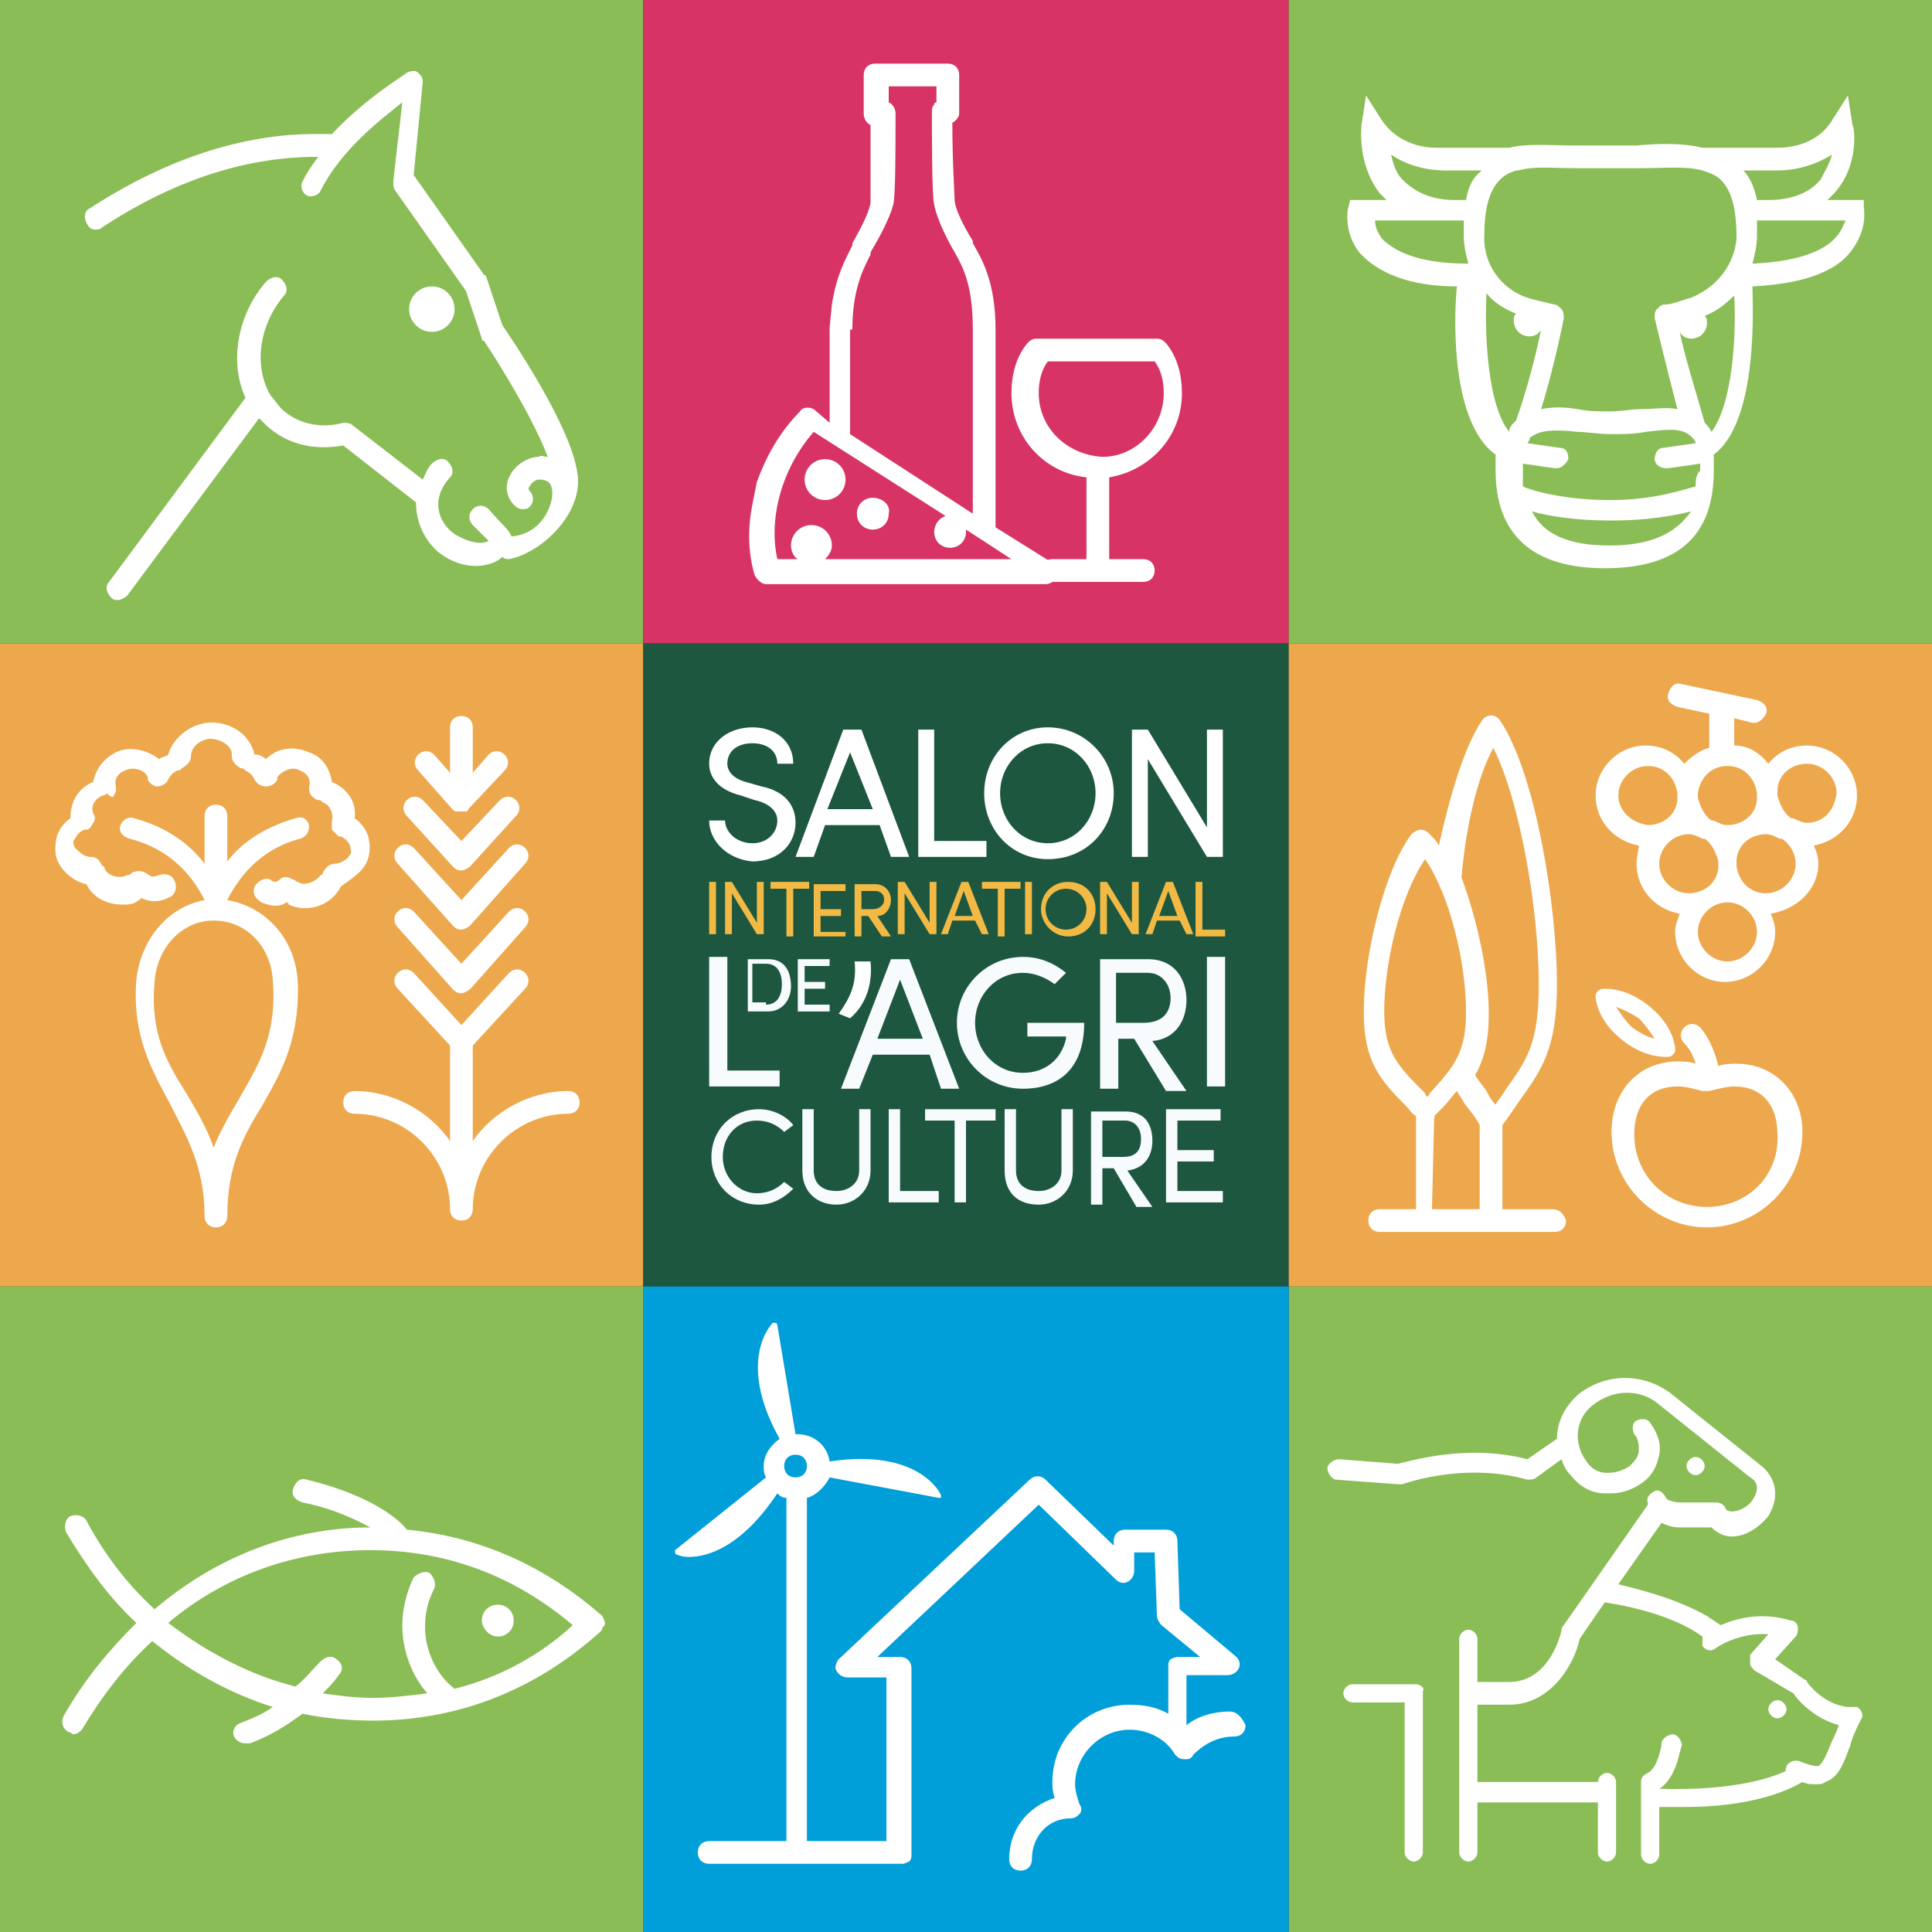 <svg xmlns="http://www.w3.org/2000/svg" width="85" height="85" viewBox="0 0 85 85">
  <rect x="0" y="0" width="85" height="85" fill="#333333" stroke="none"/>
  <g fill="none">
    <rect width="28.3" height="28.4" x="56.7" y="56.6" fill="#8ABD56"/>
    <rect width="28.3" height="28.3" y="28.3" fill="#EDA84D"/>
    <rect width="28.4" height="28.3" x="28.3" y="28.3" fill="#1E5740"/>
    <rect width="28.3" height="28.3" x="56.7" y="28.3" fill="#EDA84D"/>
    <rect width="28.3" height="28.3" fill="#8ABD56"/>
    <rect width="28.4" height="28.3" x="28.3" fill="#D73465"/>
    <rect width="28.3" height="28.3" x="56.7" fill="#8ABD56"/>
    <rect width="28.4" height="28.4" x="28.3" y="56.6" fill="#009FD9"/>
    <path fill="#FFF" d="M35.5 64.5C35.5 64.8 35.3 65 35 65 34.7 65 34.5 64.8 34.5 64.5 34.5 64.2 34.7 64 35 64 35.3 64 35.5 64.2 35.5 64.5M54.1 75.3C53.4 75.3 52.7 75.5 52.2 75.9L52.2 73.7 54 73.7C54.2 73.7 54.4 73.6 54.5 73.4 54.6 73.2 54.5 73 54.4 72.9L51.9 70.8 51.8 67.8C51.8 67.5 51.6 67.3 51.3 67.3L49.5 67.3C49.2 67.3 49 67.5 49 67.8L49 68 46 65.1C45.8 64.9 45.5 64.9 45.3 65.1L36.9 73C36.8 73.1 36.7 73.4 36.8 73.5 36.9 73.7 37.1 73.8 37.3 73.8L39 73.8 39 81 35.5 81 35.5 65.9C35.9 65.8 36.3 65.4 36.5 65L41.3 65.9C41.3 65.9 41.4 65.9 41.4 65.9 41.4 65.9 41.4 65.8 41.4 65.8 41.4 65.7 40.4 63.7 36.5 64.3 36.4 63.6 35.8 63.1 35.1 63.1 35.1 63.1 35.1 63.1 35 63.1L34.2 58.3C34.2 58.3 34.2 58.2 34.1 58.2 34.1 58.2 34 58.2 34 58.2 33.9 58.3 32.4 59.9 34.3 63.3 33.9 63.6 33.6 64 33.6 64.5 33.6 64.7 33.6 64.8 33.7 65L29.7 68.2C29.7 68.2 29.7 68.3 29.7 68.3 29.7 68.3 29.7 68.4 29.8 68.4 29.8 68.4 30 68.5 30.3 68.5 31.1 68.5 32.6 68.1 34.2 65.7 34.3 65.8 34.4 65.9 34.6 65.9L34.6 81 31.2 81C30.9 81 30.7 81.2 30.7 81.5 30.7 81.8 30.9 82 31.2 82L39.7 82C39.8 82 40 81.9 40 81.9 40.1 81.8 40.1 81.7 40.1 81.6L40.1 73.4C40.1 73.1 39.9 72.9 39.6 72.9L38.6 72.9 45.7 66.2 49.1 69.5C49.2 69.6 49.4 69.7 49.6 69.6 49.8 69.5 49.9 69.3 49.9 69.1L49.9 68.3 50.8 68.3 50.9 71.1C50.9 71.2 51 71.4 51.1 71.5L52.8 72.9 51.8 72.9C51.7 72.9 51.5 73 51.5 73 51.4 73.1 51.4 73.2 51.4 73.3L51.4 75.4C50.9 75.1 50.3 75 49.7 75 47.8 75 46.3 76.5 46.3 78.4 46.3 78.6 46.3 78.8 46.4 79.1 45.2 79.5 44.4 80.5 44.4 81.8 44.4 82.1 44.6 82.3 44.9 82.3 45.2 82.3 45.4 82.1 45.4 81.8 45.4 80.8 46.1 80 47.1 80 47.3 80 47.4 79.9 47.5 79.8 47.6 79.7 47.6 79.5 47.5 79.4 47.4 79.1 47.3 78.8 47.3 78.5 47.3 77.2 48.4 76.1 49.7 76.1 50.5 76.1 51.3 76.5 51.7 77.2 51.8 77.3 51.9 77.4 52.1 77.4 52.3 77.4 52.4 77.4 52.5 77.2 53 76.7 53.6 76.4 54.3 76.4 54.6 76.4 54.8 76.2 54.8 75.9 54.6 75.5 54.4 75.3 54.1 75.3M80.8 10.4C80.4 10.9 79.4 11.5 77.1 11.6 77.2 11.2 77.3 10.8 77.3 10.4 77.3 10.1 77.3 9.9 77.3 9.7L77.4 9.7C77.5 9.7 77.6 9.7 77.7 9.7L81.2 9.7C81.1 9.9 81 10.2 80.8 10.4zM78.2 7.5C78.4 7.5 79.5 7.5 80.6 6.8 80.5 7.2 80.3 7.5 80.1 7.9 79.6 8.5 78.8 8.8 77.8 8.8L77.3 8.8C77.2 8.3 77 7.8 76.7 7.5L78.2 7.5zM74.4 13.1C74 13.2 73.6 13.4 73.2 13.4 73.1 13.4 73 13.5 72.9 13.6 72.8 13.7 72.8 13.8 72.8 14 72.8 14 73.3 16.1 73.8 18 73.3 17.9 72.8 18 72.2 18 71.8 18 71.3 18.1 70.8 18.1 70.3 18.1 69.9 18.1 69.4 18 68.8 17.9 68.3 17.9 67.8 18 68.4 16.1 68.8 14 68.8 14 68.8 13.9 68.8 13.7 68.7 13.6 68.6 13.5 68.5 13.4 68.4 13.4 68 13.3 67.5 13.2 67.2 13.1 66 12.7 65.3 11.6 65.3 10.5 65.3 9.2 65.5 8.4 66 7.9 66.2 7.7 66.4 7.6 66.7 7.5L66.8 7.5C67.5 7.3 68.3 7.4 69.4 7.4 69.8 7.4 70.3 7.4 70.8 7.4 71.3 7.4 71.8 7.4 72.2 7.4 73.2 7.4 74.2 7.3 74.9 7.5 75.2 7.6 75.5 7.7 75.7 7.9 76.2 8.4 76.4 9.2 76.4 10.5 76.3 11.6 75.6 12.6 74.4 13.1zM75.3 19C75.2 18.8 75.1 18.7 75 18.6 74.6 17.2 74.1 15.6 73.9 14.6 74 14.8 74.2 14.9 74.4 14.9 74.8 14.9 75.1 14.6 75.1 14.2 75.1 14.1 75.1 14 75 13.9 75.5 13.7 75.9 13.4 76.3 13 76.4 14.9 76.2 17.8 75.3 19zM74.6 21.4C74.2 21.5 72.8 22 70.9 22L70.8 22C68.9 22 67.4 21.6 67 21.4 67 21.2 67 20.9 67 20.7 67 20.6 67 20.5 67 20.4L68.4 20.6C68.4 20.6 68.4 20.6 68.5 20.6 68.7 20.6 68.9 20.4 69 20.2 69 19.9 68.9 19.7 68.6 19.7L67.2 19.5C67.3 19.4 67.3 19.2 67.4 19.2 67.8 18.9 68.5 18.9 69.4 19 69.8 19 70.3 19.1 70.9 19.1 71.4 19.1 71.9 19.1 72.4 19 73.3 18.9 74 18.8 74.4 19.2 74.5 19.3 74.6 19.4 74.6 19.5L73.2 19.7C72.9 19.7 72.8 20 72.8 20.2 72.8 20.4 73 20.6 73.3 20.6 73.3 20.6 73.3 20.6 73.4 20.6L74.8 20.4C74.8 20.5 74.8 20.6 74.8 20.7 74.6 20.9 74.6 21.2 74.6 21.4zM70.8 24C69 24 67.9 23.5 67.4 22.5 68.1 22.7 69.3 22.9 70.8 22.9L70.9 22.9 71 22.9C72.4 22.9 73.6 22.7 74.4 22.5 73.7 23.5 72.6 24 70.8 24zM66.4 19C65.5 17.9 65.3 15 65.4 12.9 65.7 13.3 66.2 13.6 66.7 13.8 66.6 13.9 66.6 14 66.6 14.1 66.6 14.5 66.9 14.8 67.3 14.8 67.5 14.8 67.7 14.7 67.8 14.5 67.6 15.5 67.2 17.1 66.7 18.5 66.5 18.7 66.4 18.8 66.4 19zM64.5 8.8L64 8.8C62.9 8.8 62.2 8.4 61.7 7.9 61.4 7.6 61.3 7.2 61.2 6.8 62.2 7.5 63.4 7.5 63.6 7.5L65.2 7.5C64.8 7.8 64.6 8.2 64.5 8.8zM60.8 10.5C60.6 10.2 60.5 10 60.5 9.7L64 9.7C64.1 9.7 64.2 9.7 64.3 9.7L64.4 9.7C64.4 9.9 64.4 10.2 64.4 10.4 64.4 10.8 64.5 11.2 64.6 11.6 62.3 11.6 61.3 11 60.8 10.5zM82 9.1L82 8.8 80.4 8.8C80.5 8.7 80.6 8.6 80.7 8.5 81.8 7.3 81.6 5.6 81.5 5.5L81.3 4.2 80.6 5.3C79.8 6.6 78.2 6.5 78.1 6.5L74.9 6.5C74.1 6.3 73.1 6.3 72 6.4 71.6 6.4 71.1 6.4 70.6 6.4 70.1 6.4 69.7 6.4 69.2 6.4 68.2 6.4 67.2 6.3 66.4 6.5L63.3 6.5C63.2 6.5 61.7 6.6 60.8 5.3L60.1 4.2 59.9 5.5C59.9 5.6 59.7 7.2 60.7 8.5 60.8 8.6 60.9 8.7 61 8.8L59.4 8.8 59.3 9.2C59.3 9.2 59.1 10.2 59.8 11.1 60.6 12 62 12.6 64.1 12.6 64 13.4 63.7 18.5 65.8 20 65.8 20.2 65.8 20.4 65.8 20.7 65.8 23.5 67.4 25 70.6 25 73.8 25 75.4 23.6 75.4 20.7 75.4 20.4 75.4 20.2 75.4 20 77.4 18.5 77.1 13.3 77.1 12.6 79.2 12.5 80.7 12 81.4 11.1 82.2 10.1 82 9.2 82 9.1z"/>
    <g fill="#FFF" transform="translate(58 60)">
      <path d="M20.6 15.2C20.6 15 20.4 14.8 20.2 14.8 20 14.8 19.8 15 19.8 15.2 19.8 15.4 20 15.6 20.2 15.6 20.4 15.6 20.6 15.4 20.6 15.2M17 4.5C17 4.3 16.8 4.1 16.6 4.1 16.4 4.1 16.2 4.3 16.2 4.5 16.2 4.7 16.4 4.9 16.6 4.9 16.8 4.9 17 4.7 17 4.5M4.3 14.1L1.5 14.1C1.3 14.1 1.1 14.3 1.1 14.5 1.1 14.7 1.3 14.9 1.5 14.9L3.8 14.9 3.8 21.5C3.8 21.7 4 21.9 4.2 21.9 4.4 21.9 4.6 21.7 4.6 21.5L4.6 14.4C4.7 14.3 4.5 14.1 4.3 14.1"/>
      <path d="M23.7,15.1 C23.6,15.1 23.5,15.1 23.4,15.1 C23.4,15.1 23.4,15.1 23.3,15.1 C22.2,15 21.5,14 21.5,14 C21.5,13.9 21.4,13.9 21.4,13.9 L20.1,13 L21,12 C21.1,11.9 21.1,11.7 21.1,11.6 C21.1,11.5 21,11.3 20.8,11.3 C19.5,10.9 18.4,11.2 17.7,11.5 L17.1,11.1 C15.7,10.3 14,9.9 13.2,9.7 L15.1,7 C15.5,7.2 15.8,7.2 15.9,7.2 L17.3,7.2 C17.5,7.4 17.8,7.6 18.2,7.6 C18.2,7.6 18.2,7.6 18.2,7.6 C18.8,7.6 19.4,7.2 19.8,6.7 C20.4,5.7 20,4.9 19.5,4.5 L15.5,1.3 C15.5,1.3 15.5,1.3 15.5,1.3 C14.3,0.4 12.7,0.4 11.5,1.3 C10.9,1.8 10.5,2.5 10.5,3.3 L9.2,4.2 C6.5,3.5 4,4.3 3.5,4.4 L0.9,4.2 C0.7,4.2 0.4,4.4 0.4,4.6 C0.4,4.8 0.6,5.1 0.8,5.1 L3.5,5.3 C3.5,5.3 3.5,5.3 3.5,5.3 C3.6,5.3 3.6,5.3 3.7,5.3 C3.7,5.3 6.4,4.3 9.2,5.1 C9.3,5.1 9.5,5.1 9.6,5 L10.7,4.2 C10.8,4.5 10.9,4.7 11.1,4.9 C11.5,5.4 12,5.7 12.6,5.7 C12.7,5.7 12.8,5.7 12.9,5.7 C13.4,5.7 13.9,5.5 14.3,5.2 C14.7,4.9 14.9,4.5 15,4 C15.1,3.5 14.9,3 14.6,2.6 C14.5,2.4 14.2,2.4 14,2.5 C13.8,2.6 13.8,2.9 13.9,3.1 C14.1,3.3 14.1,3.6 14.1,3.8 C14.1,4.1 13.9,4.3 13.7,4.5 C13.4,4.7 13.1,4.8 12.7,4.8 C12.3,4.8 12,4.6 11.8,4.3 C11.2,3.5 11.3,2.4 12.1,1.8 C13,1.1 14.2,1.1 15,1.8 C15,1.8 15,1.8 15,1.8 L19,5 C19,5 19,5 19,5 C19.2,5.1 19.5,5.4 19.1,6 C18.9,6.3 18.5,6.5 18.2,6.5 C18,6.5 17.9,6.4 17.9,6.3 C17.8,6.2 17.7,6.1 17.5,6.1 L15.9,6.1 C15.7,6.1 15.3,6 15.3,5.9 C15.2,5.7 15,5.5 14.8,5.6 C14.6,5.7 14.4,5.9 14.5,6.1 C14.5,6.1 14.5,6.2 14.5,6.2 L10.8,11.5 C10.8,11.5 10.7,11.6 10.7,11.7 C10.7,11.8 10.2,14 8.4,14 L7,14 L7,12.1 C7,11.9 6.8,11.7 6.6,11.7 C6.4,11.7 6.2,11.9 6.2,12.1 L6.2,21.5 C6.2,21.7 6.4,21.9 6.6,21.9 C6.8,21.9 7,21.7 7,21.5 L7,19.3 C7.8,19.3 8.7,19.3 9.5,19.3 C10.7,19.3 11.8,19.3 12.3,19.3 L12.3,21.5 C12.3,21.7 12.5,21.9 12.7,21.9 C12.9,21.9 13.1,21.7 13.1,21.5 L13.1,18.4 C13.1,18.2 12.9,18 12.7,18 C12.5,18 12.3,18.2 12.3,18.4 C11.4,18.4 9.2,18.4 7,18.4 L7,15 L8.4,15 C10.3,15 11.3,13.1 11.5,12.1 L12.6,10.5 C12.6,10.5 12.6,10.5 12.6,10.5 C12.6,10.5 15,10.8 16.6,11.8 L16.9,12 C16.9,12.1 16.9,12.3 16.9,12.4 C17,12.6 17.3,12.7 17.5,12.5 C17.5,12.5 18.5,11.8 19.8,11.9 L19,12.8 C19,12.9 19,13 19,13.2 C19,13.3 19.1,13.4 19.2,13.5 L20.9,14.5 C21.1,14.8 21.8,15.6 22.9,15.9 C22.8,16.2 22.7,16.4 22.6,16.6 C22.4,17.1 22.2,17.6 22,17.7 C21.9,17.7 21.7,17.7 21.2,17.5 C21,17.4 20.7,17.5 20.6,17.7 C20.6,17.8 20.5,17.9 20.6,17.9 C20,18.2 18.3,18.8 15,18.7 C15.8,18.2 15.9,16.9 16,16.8 C16,16.6 15.8,16.3 15.6,16.3 C15.4,16.3 15.1,16.5 15.1,16.7 C15.1,16.9 14.9,17.8 14.5,18 C14.3,18.1 14.2,18.2 14.2,18.4 L14.2,21.6 C14.2,21.8 14.4,22 14.6,22 C14.8,22 15,21.8 15,21.6 L15,19.5 C15.4,19.5 15.8,19.5 16.1,19.5 C19.6,19.5 21.1,18.5 21.3,18.4 C21.5,18.5 21.7,18.5 21.9,18.5 C22,18.5 22.2,18.5 22.3,18.4 C22.9,18.2 23.1,17.6 23.4,16.8 C23.5,16.4 23.7,16 23.9,15.6 C24,15.5 23.9,15.2 23.7,15.1"/>
    </g>
    <rect width="28.3" height="28.4" y="56.6" fill="#8ABD56"/>
    <g fill="#FFF" transform="translate(2 31)">
      <path d="M8.6,17.2 C8.2,17.9 7.7,18.7 7.4,19.5 C7.1,18.6 6.6,17.8 6.2,17.1 C5.3,15.7 4.6,14.4 4.8,12.2 C4.9,10.7 6,9.5 7.4,9.5 C8.8,9.5 9.9,10.6 10,12.1 C10.2,14.5 9.4,15.8 8.6,17.2 M8,8.6 C8.4,7.8 9.3,6.4 11.2,5.9 C11.5,5.8 11.6,5.6 11.6,5.3 C11.5,5 11.3,4.9 11,5 C9.6,5.4 8.6,6.1 8,6.9 L8,4.9 C8,4.6 7.8,4.4 7.5,4.4 C7.2,4.4 7,4.6 7,4.9 L7,7 C6.4,6.2 5.4,5.4 3.9,5 C3.6,4.9 3.4,5.1 3.3,5.3 C3.2,5.6 3.4,5.8 3.7,5.9 C5.7,6.4 6.6,7.8 7,8.6 C5.4,8.9 4.2,10.3 4,12.1 C3.8,14.6 4.7,16.1 5.5,17.6 C6.2,19 7,20.3 7,22.5 C7,22.8 7.2,23 7.5,23 C7.8,23 8,22.8 8,22.5 C8,20.3 8.7,19 9.5,17.7 C10.3,16.3 11.2,14.8 11.1,12.2 C11,10.3 9.7,8.9 8,8.6"/>
      <path d="M14.1 7C14.3 6.6 14.3 6.2 14.2 5.8 14.1 5.5 13.9 5.2 13.6 5 13.7 4.3 13.3 3.7 12.6 3.4 12.5 2.8 12.2 2.3 11.6 2.1 10.9 1.8 10.2 1.9 9.7 2.4 9.6 2.3 9.4 2.2 9.3 2.2 9.3 2.2 9.2 2.2 9.2 2.2 9 1.3 8.1.7 7.1.8 6.3.9 5.6 1.5 5.4 2.2 5.3 2.3 5.1 2.3 5 2.4 4.5 2 3.7 1.8 3.1 2.1 2.5 2.4 2.2 2.9 2.1 3.4 1.4 3.7 1.1 4.3 1.1 5 .8 5.2.6 5.5.5 5.8.4 6.2.4 6.7.6 7 .8 7.4 1.3 7.8 1.8 7.9 1.8 7.9 1.8 7.9 1.8 7.9 2.1 8.5 2.7 8.8 3.4 8.8 3.6 8.8 3.9 8.8 4.1 8.6 4.1 8.6 4.2 8.6 4.2 8.5 4.6 8.7 5 8.7 5.4 8.5 5.7 8.4 5.8 8.1 5.7 7.8 5.6 7.5 5.3 7.4 5 7.5 4.7 7.6 4.7 7.6 4.4 7.4 4.2 7.3 4 7.3 3.8 7.4 3.7 7.5 3.7 7.5 3.6 7.5 3.2 7.7 2.7 7.5 2.6 7.2 2.6 7.2 2.6 7.1 2.5 7.1 2.4 6.9 2.3 6.7 2 6.7 1.7 6.7 1.5 6.5 1.3 6.3 1.2 6.1 1.2 6 1.3 5.9 1.4 5.7 1.5 5.6 1.7 5.5L1.8 5.5C1.9 5.5 2 5.4 2.1 5.2 2.2 5.1 2.2 4.9 2.1 4.8 2 4.5 2.1 4.2 2.5 4 2.6 4 2.6 4 2.7 3.9 2.9 4.1 3 4.1 3 4 3.1 3.9 3.1 3.8 3.1 3.6 3 3.3 3.2 3 3.5 2.9 3.9 2.7 4.4 2.9 4.5 3.2 4.5 3.2 4.5 3.2 4.5 3.3 4.6 3.5 4.8 3.6 4.9 3.6 5.1 3.6 5.3 3.5 5.4 3.3 5.5 3.1 5.6 3 5.8 2.9 5.9 2.9 5.9 2.9 6 2.8 6.2 2.7 6.4 2.5 6.4 2.3 6.4 1.9 6.7 1.6 7.2 1.5 7.7 1.5 8.2 1.8 8.2 2.2 8.2 2.2 8.2 2.2 8.2 2.3 8.2 2.5 8.4 2.7 8.6 2.8 8.7 2.8 8.7 2.8 8.8 2.9 9 3 9.1 3.1 9.2 3.3 9.3 3.5 9.5 3.6 9.7 3.6 9.9 3.6 10.1 3.5 10.2 3.3 10.2 3.3 10.2 3.3 10.2 3.2 10.4 2.9 10.9 2.7 11.2 2.9 11.5 3 11.7 3.3 11.6 3.6 11.6 3.7 11.6 3.9 11.7 4 11.8 4.1 11.9 4.2 12 4.2 12.1 4.2 12.1 4.2 12.2 4.3 12.5 4.4 12.7 4.8 12.6 5.1 12.6 5.2 12.6 5.4 12.6 5.5 12.7 5.6 12.8 5.7 12.9 5.8 12.9 5.8 12.9 5.8 13 5.8 13.2 5.9 13.3 6 13.4 6.2 13.4 6.3 13.5 6.5 13.4 6.6 13.3 6.8 13 7 12.7 7 12.5 7 12.3 7.2 12.2 7.4 12.2 7.4 12.2 7.5 12.1 7.5 11.9 7.8 11.4 8 11.1 7.8 11 7.8 11 7.7 10.9 7.7 10.7 7.6 10.5 7.5 10.3 7.7 10.2 7.8 10.1 7.8 10.1 7.8 10.1 7.8 10 7.8 9.9 7.7 9.7 7.6 9.4 7.7 9.2 8 9.1 8.3 9.2 8.5 9.5 8.7 10 8.9 10.3 8.9 10.6 8.7 10.6 8.7 10.7 8.7 10.7 8.8 11.6 9.2 12.6 8.8 13 8 13 8 13 8 13 8 13.4 7.7 13.9 7.4 14.1 7M17.9 9.7C18 9.8 18.1 9.9 18.3 9.9 18.4 9.9 18.6 9.8 18.7 9.7L21.1 7C21.3 6.8 21.3 6.5 21.1 6.3 20.9 6.1 20.6 6.1 20.4 6.3L18.3 8.6 16.2 6.3C16 6.1 15.7 6.1 15.5 6.3 15.3 6.5 15.3 6.8 15.5 7L17.9 9.7z"/>
      <path d="M20.4 9.1L18.3 11.4 16.2 9.1C16 8.9 15.7 8.9 15.5 9.1 15.3 9.3 15.3 9.6 15.5 9.8L17.9 12.5C18 12.6 18.1 12.7 18.3 12.7 18.4 12.7 18.6 12.6 18.7 12.5L21.1 9.8C21.3 9.6 21.3 9.3 21.1 9.1 20.9 8.9 20.6 8.9 20.4 9.1M17.9 4.6C17.9 4.6 18 4.6 17.9 4.6 18 4.6 18 4.6 17.9 4.6 18 4.7 18 4.7 18.1 4.7 18.1 4.7 18.1 4.7 18.1 4.7 18.2 4.7 18.2 4.7 18.3 4.7 18.3 4.7 18.3 4.7 18.3 4.7 18.4 4.7 18.4 4.7 18.5 4.7 18.5 4.7 18.5 4.7 18.5 4.7 18.6 4.7 18.6 4.6 18.6 4.6 18.6 4.6 18.6 4.6 18.6 4.6 18.6 4.6 18.6 4.6 18.6 4.6L20.2 2.9C20.4 2.7 20.4 2.4 20.2 2.2 20 2 19.7 2 19.5 2.2L18.8 3 18.8 1C18.8.7 18.6.5 18.3.5 18 .5 17.8.7 17.8 1L17.8 3 17.1 2.2C16.9 2 16.6 2 16.4 2.2 16.2 2.4 16.2 2.7 16.4 2.9L17.9 4.6z"/>
      <path d="M17.9 7.1C18 7.2 18.1 7.3 18.3 7.3 18.4 7.3 18.6 7.2 18.7 7.1L20.7 4.9C20.9 4.7 20.9 4.4 20.7 4.2 20.5 4 20.2 4 20 4.2L18.3 6 16.6 4.2C16.4 4 16.1 4 15.9 4.2 15.7 4.4 15.7 4.7 15.9 4.9L17.9 7.1zM23 17C21.3 17 19.7 17.9 18.8 19.2L18.8 15 21.1 12.5C21.3 12.3 21.3 12 21.1 11.8 20.9 11.6 20.6 11.6 20.4 11.8L18.3 14.1 16.2 11.8C16 11.6 15.7 11.6 15.5 11.8 15.3 12 15.3 12.3 15.5 12.5L17.8 15 17.8 19.2C16.9 17.9 15.3 17 13.6 17 13.3 17 13.1 17.2 13.1 17.5 13.1 17.8 13.3 18 13.6 18 15.9 18 17.8 19.9 17.8 22.2 17.8 22.5 18 22.7 18.3 22.7 18.6 22.7 18.8 22.5 18.8 22.2 18.8 19.9 20.7 18 23 18 23.3 18 23.5 17.8 23.5 17.5 23.5 17.2 23.3 17 23 17"/>
    </g>
    <g fill="#FFF" transform="translate(32 2)">
      <path d="M13.7 15.3C13.7 14.8 13.8 14.3 14.1 13.9L18.8 13.9C19.1 14.3 19.2 14.8 19.2 15.3 19.2 16.8 18 18.1 16.5 18.1 14.9 18 13.7 16.8 13.7 15.3M20 15.3C20 14.5 19.8 13.7 19.3 13.1 19.2 13 19.1 12.9 18.9 12.9L13.6 12.9C13.4 12.9 13.3 13 13.2 13.1 12.7 13.7 12.5 14.5 12.5 15.3 12.5 17.2 13.9 18.8 15.8 19L15.8 22.6 14.3 22.6C14 22.6 13.8 22.8 13.8 23.1 13.8 23.4 14 23.6 14.3 23.6L18.3 23.6C18.6 23.6 18.8 23.4 18.8 23.1 18.8 22.8 18.6 22.6 18.3 22.6L16.8 22.6 16.8 19C18.6 18.7 20 17.2 20 15.3M4.3 18.2C3.8 18.2 3.4 18.6 3.4 19.1 3.4 19.6 3.8 20 4.3 20 4.8 20 5.2 19.6 5.2 19.1 5.2 18.6 4.8 18.2 4.3 18.2M6.4 19.9C6 19.9 5.7 20.2 5.7 20.6 5.7 21 6 21.3 6.4 21.3 6.8 21.3 7.1 21 7.1 20.6 7.2 20.2 6.8 19.9 6.4 19.9"/>
      <path d="M4.3,22.6 C4.5,22.4 4.6,22.2 4.6,22 C4.6,21.5 4.2,21.1 3.7,21.1 C3.2,21.1 2.8,21.5 2.8,22 C2.8,22.2 2.9,22.5 3.1,22.6 L2.2,22.6 C1.8,20.8 2.4,18.6 3.8,17 L9.6,20.7 C9.3,20.8 9.1,21.1 9.1,21.4 C9.1,21.8 9.4,22.1 9.8,22.1 C10.2,22.1 10.5,21.8 10.5,21.4 C10.5,21.4 10.5,21.3 10.5,21.3 L12.5,22.6 L4.3,22.6 Z M5.5,12.5 C5.5,10.7 6,9.8 6.3,9.2 L6.3,9.1 C6.9,8.1 7.2,7.4 7.3,7 C7.4,6.6 7.4,4.6 7.4,3 C7.4,2.8 7.3,2.6 7.1,2.5 L7.1,1.8 L9.2,1.8 L9.2,2.5 C9.2,2.5 9.1,2.5 9.1,2.6 C9,2.7 9,2.8 9,3 C9,4.1 9,6.6 9.1,7 C9.2,7.6 9.7,8.6 10,9.1 C10.4,9.8 10.8,10.6 10.8,12.5 L10.8,20.6 L5.4,17.1 L5.4,12.5 L5.5,12.5 Z M14.2,22.7 L11.8,21.2 C11.8,21.2 11.8,21.2 11.8,21.2 L11.8,12.5 C11.8,10.4 11.2,9.4 10.8,8.7 L10.8,8.6 C10.3,7.8 10,7.1 10,6.8 C10,6.6 9.9,5.2 9.9,3.4 C10.1,3.3 10.2,3.1 10.2,3 L10.2,1.3 C10.2,1 10,0.8 9.7,0.8 L6.5,0.8 C6.2,0.8 6,1 6,1.3 L6,3 C6,3.2 6.1,3.4 6.3,3.5 C6.3,5.6 6.3,6.7 6.3,6.9 C6.3,7 6.2,7.5 5.5,8.7 L5.5,8.8 C5.2,9.4 4.8,10.1 4.6,11.4 L4.5,12.4 C4.5,12.5 4.5,16.6 4.5,16.6 L3.8,16 C3.6,15.9 3.3,15.9 3.2,16.1 C2.3,17 1.7,18.1 1.3,19.2 L1.1,20.2 C0.9,21.2 0.9,22.3 1.2,23.3 C1.3,23.5 1.5,23.7 1.7,23.7 L14,23.7 C14.2,23.7 14.4,23.6 14.5,23.3 C14.5,23.1 14.4,22.8 14.2,22.7 Z"/>
    </g>
    <g fill="#FFF" transform="translate(60 30)">
      <g transform="translate(10 13)">
        <path d="M1.8,2.2 C1.5,1.9 1.3,1.6 1.1,1.3 C1.4,1.4 1.8,1.6 2.1,1.8 C2.4,2.1 2.6,2.4 2.8,2.7 C2.4,2.6 2.1,2.4 1.8,2.2 M3.6,3.4 C3.7,3.3 3.7,3.3 3.7,3.2 C3.7,3.2 3.7,3.1 3.7,3.1 C3.6,2.4 3.2,1.8 2.6,1.3 C2,0.8 1.3,0.5 0.6,0.5 C0.5,0.5 0.4,0.5 0.3,0.6 C0.2,0.7 0.2,0.8 0.2,0.9 C0.3,1.6 0.7,2.2 1.3,2.7 C1.9,3.2 2.6,3.5 3.3,3.5 C3.4,3.5 3.5,3.5 3.6,3.4"/>
        <path d="M5.1,10.1 C3.3,10.1 1.9,8.7 1.9,6.9 C1.9,5.6 2.6,4.8 3.8,4.8 C4.2,4.8 4.5,4.9 4.9,5 C5,5 5.1,5 5.2,5 C5.6,4.9 6,4.8 6.3,4.8 C7.5,4.8 8.2,5.6 8.2,6.9 C8.3,8.7 6.9,10.1 5.1,10.1 M6.4,3.8 C6.1,3.8 5.9,3.8 5.6,3.9 C5.5,3.5 5.3,2.8 4.8,2.2 C4.6,2 4.3,2 4.1,2.2 C3.9,2.4 3.9,2.7 4.1,2.9 C4.4,3.2 4.5,3.5 4.6,3.8 C4.3,3.7 4.1,3.7 3.8,3.7 C2.1,3.7 0.9,5 0.9,6.8 C0.9,9.1 2.8,11 5.1,11 C7.4,11 9.3,9.1 9.3,6.8 C9.3,5.1 8.1,3.8 6.4,3.8"/>
      </g>
      <path d="M19.5 6.2C19.3 6.2 19.1 6.1 18.9 6 18.9 6 18.9 6 18.8 6 18.5 5.8 18.3 5.4 18.2 5 18.2 5 18.2 5 18.2 4.9 18.2 4.9 18.2 4.9 18.2 4.8 18.2 4.1 18.8 3.6 19.5 3.6 20.2 3.6 20.8 4.2 20.8 4.9 20.7 5.7 20.2 6.2 19.5 6.2M17.7 9.3C17 9.3 16.5 8.8 16.4 8.1L16.4 8 16.4 7.9C16.4 7.2 17 6.7 17.7 6.7 17.9 6.7 18.1 6.8 18.3 6.9 18.3 6.9 18.3 6.9 18.4 6.9 18.7 7.1 19 7.5 19 8 19 8.7 18.4 9.3 17.7 9.3M16 12.3C15.3 12.3 14.7 11.7 14.7 11 14.7 10.3 15.3 9.7 16 9.7 16.7 9.7 17.3 10.3 17.3 11 17.3 11.7 16.7 12.3 16 12.3M13 8C13 7.3 13.6 6.7 14.3 6.7 14.5 6.7 14.7 6.8 14.9 6.9 14.9 6.9 15 6.9 15 6.9 15.3 7.1 15.5 7.5 15.6 7.9 15.6 7.9 15.6 7.9 15.6 8 15.6 8 15.6 8 15.6 8.1 15.6 8.8 15 9.3 14.3 9.3 13.6 9.3 13 8.7 13 8M11.2 5C11.2 4.3 11.8 3.7 12.5 3.7 13.2 3.7 13.7 4.2 13.8 4.9 13.8 4.9 13.8 4.9 13.8 5 13.8 5 13.8 5 13.8 5.1 13.8 5.8 13.2 6.3 12.5 6.3 11.8 6.2 11.2 5.7 11.2 5M16 3.7C16.7 3.7 17.2 4.2 17.3 4.9 17.3 4.9 17.3 4.9 17.3 5 17.3 5 17.3 5 17.3 5.1 17.3 5.8 16.7 6.3 16 6.3 15.8 6.3 15.6 6.2 15.4 6.1 15.4 6.1 15.3 6.1 15.3 6.1 15 5.9 14.8 5.5 14.7 5.1 14.7 5.1 14.7 5.1 14.7 5 14.7 5 14.7 5 14.7 4.9 14.8 4.2 15.3 3.7 16 3.7M21.7 5C21.7 3.8 20.7 2.8 19.5 2.8 18.8 2.8 18.2 3.1 17.8 3.6 17.4 3.1 16.9 2.8 16.3 2.8 16.3 2.8 16.3 2.8 16.3 2.8L16.3 1.6 17.1 1.8C17.1 1.8 17.2 1.8 17.2 1.8 17.4 1.8 17.6 1.6 17.7 1.4 17.8 1.1 17.6.9 17.3.8L14 .1C13.7 3.1918912e-16 13.5.2 13.4.5 13.3.8 13.5 1 13.8 1.1L15.2 1.4 15.2 2.8C15.2 2.8 15.2 2.9 15.2 2.9 14.8 3 14.4 3.3 14.1 3.6 13.7 3.1 13.1 2.8 12.4 2.8 11.2 2.8 10.2 3.8 10.2 5 10.2 6.1 11 7 12.1 7.2 12.1 7.4 12 7.7 12 8 12 9.1 12.8 10 13.9 10.2 13.8 10.5 13.7 10.7 13.7 11 13.7 12.2 14.7 13.2 15.9 13.2 17.1 13.2 18.1 12.2 18.1 11 18.1 10.7 18 10.4 17.9 10.2 19.1 10 20 9.1 20 8 20 7.7 19.9 7.4 19.8 7.2 20.9 7 21.7 6.1 21.7 5M3.1 19.1C3.2 19 3.4 18.8 3.5 18.7 3.7 18.5 3.9 18.2 4.1 18 4.2 18.2 4.3 18.3 4.4 18.5 4.6 18.8 4.9 19.1 5.1 19.5L5.1 23.1C5.1 23.1 5.1 23.2 5.1 23.2L3 23.2 3.1 19.1C3.2 19.2 3.1 19.2 3.1 19.1M.9 14.5C.9 12.4 1.6 9.4 2.7 7.8 3.8 9.4 4.5 12.4 4.5 14.5 4.5 16.3 4 16.9 2.9 18.1 2.9 18.2 2.8 18.2 2.8 18.3 2.8 18.2 2.7 18.2 2.7 18.1 1.5 16.9.9 16.3.9 14.5M5.7 2.9C6.9 5.3 7.7 10.1 7.7 13.3 7.7 15.9 7.2 16.6 6.2 18 6.1 18.2 5.9 18.4 5.8 18.6 5.6 18.4 5.5 18.2 5.4 18 5.2 17.7 5 17.5 4.9 17.3 5.3 16.6 5.5 15.8 5.5 14.6 5.5 12.8 5 10.5 4.3 8.6 4.5 6.3 5 4.2 5.7 2.9M8.3 23.2L7.3 23.2 6.3 23.2 6.1 23.2C6.1 23.2 6.1 23.1 6.1 23.1L6.1 19.5C6.4 19.1 6.6 18.8 6.8 18.5 7.8 17.1 8.5 16.2 8.5 13.3 8.5 10 7.6 4.1 6 1.7 5.8 1.4 5.4 1.4 5.2 1.7 4.4 2.9 3.8 5 3.3 7.2 3.2 7 3.1 6.9 2.9 6.7 2.8 6.6 2.7 6.5 2.5 6.5 2.4 6.5 2.2 6.6 2.1 6.7.9 8.3 0 12 0 14.5 0 16.7.7 17.5 1.9 18.7 2 18.8 2.1 19 2.3 19.1 2.3 19.1 2.3 19.2 2.3 19.2L2.3 23.2.7 23.2C.4 23.2.2 23.4.2 23.7.2 24 .4 24.2.7 24.2L8.4 24.2C8.7 24.2 8.9 24 8.9 23.7 8.8 23.4 8.6 23.2 8.3 23.2"/>
    </g>
    <g fill="#FFF" transform="translate(2 65)">
      <path d="M18,9.3 C17.2,8.7 16.7,7.6 16.7,6.6 C16.7,6 16.8,5.5 17.1,4.9 C17.2,4.7 17.1,4.4 16.9,4.2 C16.7,4.1 16.4,4.2 16.2,4.4 C15.9,5 15.7,5.8 15.7,6.5 C15.7,7.6 16.1,8.7 16.8,9.5 C16,9.6 15.2,9.7 14.4,9.7 C13.6,9.7 12.9,9.6 12.2,9.5 C12.4,9.3 12.7,9 12.9,8.7 C13.1,8.5 13.1,8.2 12.8,8 C12.6,7.8 12.3,7.9 12.1,8.1 C11.7,8.5 11.4,8.9 11,9.2 C9,8.7 7.1,7.7 5.4,6.4 C7.9,4.3 11,3.2 14.3,3.2 C17.6,3.2 20.6,4.3 23.2,6.5 C21.8,7.8 20,8.8 18,9.3 M24.5,6.1 C22,3.9 19.1,2.6 15.9,2.3 C15.6,1.9 14.4,0.8 11.5,0.1 C11.2,5.55111512e-17 11,0.2 10.9,0.5 C10.8,0.8 11,1 11.3,1.1 C12.8,1.4 13.7,1.9 14.3,2.2 C10.8,2.2 7.5,3.5 4.8,5.8 C3.6,4.7 2.6,3.4 1.8,1.9 C1.7,1.7 1.4,1.6 1.1,1.7 C0.9,1.8 0.8,2.1 0.9,2.4 C1.8,3.9 2.8,5.3 4,6.4 C2.8,7.6 1.7,8.9 0.8,10.5 C0.7,10.7 0.7,11 1,11.2 C1.1,11.2 1.2,11.3 1.2,11.3 C1.4,11.3 1.5,11.2 1.6,11.1 C2.5,9.6 3.5,8.3 4.7,7.2 C6.3,8.5 8.1,9.5 10,10.1 C9.6,10.4 9.1,10.6 8.6,10.8 C8.3,10.9 8.2,11.2 8.3,11.4 C8.4,11.6 8.6,11.7 8.8,11.7 C8.9,11.7 8.9,11.7 9,11.7 C9.8,11.4 10.5,11 11.3,10.4 C12.3,10.6 13.4,10.7 14.4,10.7 C18.1,10.7 21.5,9.4 24.4,6.8 C24.5,6.7 24.5,6.7 24.5,6.6 C24.7,6.5 24.6,6.3 24.5,6.1"/>
      <path d="M19.9,7 C20.3,7 20.6,6.7 20.6,6.3 C20.6,5.9 20.3,5.6 19.9,5.6 C19.5,5.6 19.2,5.9 19.2,6.3 C19.2,6.6 19.5,7 19.9,7"/>
    </g>
    <g fill="#FFF" transform="translate(3 3)">
      <path d="M22.4,17.8 C22.1,15.7 19.5,11.9 19.1,11.3 L18.4,9.2 C18.4,9.2 18.4,9.1 18.3,9.1 L15.2,4.7 L15.6,0.6 C15.6,0.4 15.5,0.3 15.4,0.2 C15.3,0.1 15.1,0.1 14.9,0.2 C14.8,0.3 13.1,1.3 11.6,2.9 C10.5,2.9 6.4,2.6 0.9,6.2 C0.7,6.3 0.7,6.6 0.8,6.8 C0.9,7 1,7.1 1.2,7.1 C1.3,7.1 1.4,7.1 1.5,7 C5.9,4.1 9.4,3.9 11,3.9 C10.7,4.3 10.5,4.6 10.3,5 C10.2,5.2 10.3,5.5 10.5,5.6 C10.7,5.7 11,5.6 11.1,5.4 C12,3.6 13.7,2.3 14.7,1.5 L14.3,5 C14.3,5.1 14.3,5.3 14.4,5.4 L17.5,9.8 L18.2,11.9 C18.2,11.9 18.2,12 18.3,12 C18.3,12 20.3,15 21.1,17.1 C20.9,17.1 20.8,17 20.7,17.1 C20.2,17.1 19.6,17.5 19.4,18 C19.2,18.4 19.3,18.9 19.6,19.2 C19.7,19.3 19.8,19.4 20,19.4 C20.1,19.4 20.2,19.4 20.3,19.3 C20.5,19.1 20.5,18.8 20.3,18.6 C20.2,18.5 20.3,18.4 20.3,18.4 C20.4,18.2 20.6,18.1 20.7,18.1 C20.9,18.1 21.3,18.1 21.3,18.7 C21.3,19.3 20.8,20.5 19.5,20.6 C19.5,20.6 19.5,20.6 19.5,20.6 C19.4,20.3 19,20 18.5,19.4 C18.3,19.2 18,19.2 17.8,19.4 C17.6,19.6 17.6,19.9 17.8,20.1 C18,20.3 18.3,20.6 18.5,20.8 C18.1,21 17.5,20.8 17,20.5 C16.3,20 15.9,19 16.8,18 C17,17.8 16.9,17.5 16.7,17.3 C16.5,17.1 16.2,17.2 16,17.4 C15.8,17.6 15.7,17.9 15.6,18.1 L12.5,15.7 C12.4,15.6 12.2,15.6 12.1,15.6 C12.1,15.6 10.6,16.1 9.4,15 C9.2,14.8 9.1,14.6 8.9,14.4 C8.9,14.3 8.8,14.3 8.8,14.2 C8.2,13 8.4,11.3 9.5,10 C9.7,9.8 9.6,9.5 9.4,9.3 C9.2,9.1 8.9,9.2 8.7,9.4 C7.4,10.9 7.1,13 7.8,14.5 L1.8,22.6 C1.6,22.8 1.7,23.1 1.9,23.3 C2,23.4 2.1,23.4 2.2,23.4 C2.3,23.4 2.5,23.3 2.6,23.2 L8.4,15.4 C8.5,15.5 8.6,15.6 8.7,15.7 C10,16.9 11.5,16.7 12.1,16.6 L15.3,19.1 C15.3,20 15.7,20.8 16.3,21.3 C16.8,21.7 17.4,21.9 17.9,21.9 C18.3,21.9 18.8,21.8 19.1,21.5 C19.2,21.6 19.3,21.6 19.4,21.6 C20.9,21.3 22.7,19.5 22.4,17.8"/>
      <circle cx="16" cy="10.6" r="1"/>
    </g>
    <g transform="translate(31 32)">
      <g fill="#FFF">
        <path d="M.2 4.1L.9 4.1C.9 4.6 1.4 5.1 2.1 5.1 2.8 5.1 3.2 4.6 3.2 4.1 3.2 3.6 2.7 3.3 2.2 3.2L1.6 3C.4 2.7.2 2 .2 1.6.2.6 1.1 0 2.1 0 3.1 0 3.9.6 3.9 1.6L3.2 1.6C3.2 1 2.7.7 2.1.7 1.5.7 1 1 1 1.6 1 1.8 1.1 2.2 1.8 2.4L2.5 2.6C3.5 2.8 4 3.4 4 4.2 4 5.1 3.3 5.9 2.1 5.9 1 5.8.2 5 .2 4.1zM7.7 4.3L5.3 4.3 4.8 5.7 4 5.7 6.1.1 6.9.1 9 5.7 8.2 5.7 7.7 4.3zM7.4 3.6L6.4 1.1 5.4 3.6 7.4 3.6z"/>
        <polygon points="9.4 .1 10.1 .1 10.1 5 12.4 5 12.4 5.7 9.4 5.7"/>
        <path d="M12.3,2.9 C12.3,1.3 13.5,0 15.1,0 C16.7,0 18,1.3 18,2.9 C18,4.5 16.8,5.8 15.1,5.8 C13.5,5.8 12.3,4.5 12.3,2.9 Z M17.2,2.9 C17.2,1.7 16.3,0.7 15.1,0.7 C13.9,0.7 13,1.7 13,2.9 C13,4.1 13.9,5.1 15.1,5.1 C16.3,5.1 17.2,4.1 17.2,2.9 Z"/>
        <polygon points="22.8 .1 22.8 5.7 22.1 5.7 19.5 1.4 19.5 5.7 18.8 5.7 18.8 .1 19.5 .1 22.1 4.4 22.1 .1"/>
      </g>
      <g fill="#F2BA44" transform="translate(0 6)">
        <polygon points=".2 .8 .5 .8 .5 3.1 .2 3.1"/>
        <polygon points="2.6 .8 2.6 3.1 2.3 3.1 1.2 1.3 1.2 3.1 .9 3.1 .9 .8 1.2 .8 2.3 2.6 2.3 .8"/>
        <polygon points="4.6 1.1 3.9 1.1 3.9 3.2 3.6 3.2 3.6 1.1 2.9 1.1 2.9 .8 4.6 .8"/>
        <polygon points="6.2 2.9 6.2 3.2 4.8 3.2 4.8 .9 6.2 .9 6.2 1.2 5.1 1.2 5.1 2 6 2 6 2.3 5.1 2.3 5.1 3 6.2 3"/>
        <path d="M7.2,2.3 L6.9,2.3 L6.9,3.2 L6.6,3.2 L6.6,0.9 L7.5,0.9 C8,0.9 8.2,1.3 8.2,1.6 C8.2,1.9 8,2.3 7.6,2.3 L8.2,3.2 L7.8,3.2 L7.2,2.3 Z M6.9,2 L7.4,2 C7.7,2 7.9,1.8 7.9,1.6 C7.9,1.3 7.7,1.2 7.5,1.2 L6.9,1.2 L6.9,2 Z"/>
        <polygon points="10.2 .8 10.2 3.1 9.9 3.1 8.8 1.3 8.8 3.1 8.5 3.1 8.5 .8 8.8 .8 9.9 2.6 9.9 .8"/>
        <path d="M11.9,2.5 L10.9,2.5 L10.7,3.1 L10.4,3.1 L11.3,0.8 L11.6,0.8 L12.5,3.1 L12.2,3.1 L11.9,2.5 Z M11.8,2.3 L11.4,1.2 L11,2.3 L11.8,2.3 Z"/>
        <polygon points="13.9 1.1 13.2 1.1 13.2 3.2 12.9 3.2 12.9 1.1 12.2 1.1 12.2 .8 13.9 .8"/>
        <polygon points="14.1 .8 14.4 .8 14.4 3.1 14.1 3.1"/>
        <path d="M14.8,2 C14.8,1.3 15.3,0.8 16,0.8 C16.7,0.8 17.2,1.3 17.2,2 C17.2,2.7 16.7,3.2 16,3.2 C15.3,3.2 14.8,2.6 14.8,2 Z M16.8,2 C16.8,1.5 16.4,1.1 15.9,1.1 C15.4,1.1 15,1.5 15,2 C15,2.5 15.4,2.9 15.9,2.9 C16.4,2.9 16.8,2.5 16.8,2 Z"/>
        <polygon points="19.1 .8 19.1 3.1 18.8 3.1 17.7 1.3 17.7 3.1 17.4 3.1 17.4 .8 17.7 .8 18.8 2.6 18.8 .8"/>
        <path d="M20.9,2.5 L19.9,2.5 L19.7,3.1 L19.4,3.1 L20.3,0.8 L20.6,0.8 L21.5,3.1 L21.2,3.1 L20.9,2.5 Z M20.8,2.3 L20.4,1.2 L20,2.3 L20.8,2.3 Z"/>
        <polygon points="21.6 .8 21.9 .8 21.9 2.9 22.9 2.9 22.9 3.2 21.6 3.2"/>
      </g>
      <g fill="#F7FBFD" transform="translate(1 10)">
        <path d="M0.9,0.2 L1.8,0.2 C2.5,0.2 2.8,0.7 2.8,1.4 C2.8,2 2.4,2.5 1.8,2.5 L0.9,2.5 L0.9,0.2 Z M1.7,2.2 C2.2,2.2 2.4,1.8 2.4,1.3 C2.4,0.8 2.2,0.4 1.7,0.4 L1.1,0.4 L1.1,2.1 L1.7,2.1 L1.7,2.2 Z"/>
        <polygon points="4.5 2.2 4.5 2.5 3.1 2.5 3.1 .2 4.5 .2 4.5 .5 3.4 .5 3.4 1.2 4.3 1.2 4.3 1.5 3.4 1.5 3.4 2.2"/>
      </g>
      <g fill="#F7FBFD" transform="translate(0 16)">
        <path d="M.3 2.9C.3 1.7 1.2.8 2.4.8 3 .8 3.6 1.1 3.9 1.5L3.5 1.8C3.2 1.5 2.8 1.3 2.3 1.3 1.4 1.3.8 2 .8 2.9.8 3.8 1.5 4.5 2.3 4.5 2.8 4.5 3.2 4.3 3.5 4L3.9 4.3C3.5 4.7 3 5 2.4 5 1.2 5 .3 4.1.3 2.9zM4.3 3.5L4.3.8 4.8.8 4.8 3.5C4.8 4.1 5.2 4.4 5.8 4.4 6.3 4.4 6.8 4.1 6.8 3.5L6.8.8 7.3.8 7.3 3.5C7.3 4.4 6.6 5 5.8 5 5 5 4.3 4.5 4.3 3.5z"/>
        <polygon points="8.1 .8 8.6 .8 8.6 4.4 10.3 4.4 10.3 4.9 8.1 4.9"/>
        <polygon points="12.8 1.3 11.5 1.3 11.5 4.9 11 4.9 11 1.3 9.7 1.3 9.7 .8 12.8 .8 12.8 1.3"/>
        <path d="M13.2 3.5L13.2.8 13.7.8 13.7 3.5C13.7 4.1 14.1 4.4 14.7 4.4 15.2 4.4 15.7 4.1 15.7 3.5L15.7.8 16.2.8 16.2 3.5C16.2 4.4 15.5 5 14.7 5 13.8 5 13.2 4.5 13.2 3.5zM18 3.4L17.5 3.4 17.5 5 17 5 17 .9 18.5.9C19.4.9 19.7 1.5 19.7 2.2 19.7 2.8 19.4 3.4 18.6 3.5L19.7 5.1 19 5.1 18 3.4zM17.5 2.9L18.4 2.9C19 2.9 19.2 2.6 19.2 2.1 19.2 1.6 18.9 1.3 18.5 1.3L17.5 1.3 17.5 2.9z"/>
        <polygon points="22.8 4.4 22.8 4.9 20.3 4.9 20.3 .8 22.7 .8 22.7 1.3 20.8 1.3 20.8 2.6 22.4 2.6 22.4 3.1 20.8 3.1 20.8 4.4 22.8 4.4"/>
      </g>
      <g transform="translate(0 10)">
        <g fill="#F7FBFD">
          <polygon points=".3 .1 1 .1 1 5.1 3.3 5.1 3.3 5.8 .2 5.8 .2 .1"/>
          <path d="M9.9 4.4L7.4 4.4 6.8 5.9 6 5.9 8.2.2 9 .2 11.2 5.9 10.4 5.9 9.9 4.4zM9.6 3.7L8.6 1.1 7.6 3.7 9.6 3.7zM11.1 3C11.1 1.4 12.4.1 14 .1 14.8.1 15.4.4 15.9.8L15.4 1.3C15 1 14.5.8 14 .8 12.8.8 11.9 1.8 11.9 3 11.9 4.2 12.8 5.2 14 5.2 15 5.2 15.7 4.6 15.9 3.7 15.9 3.7 15.9 3.6 15.9 3.6L14.2 3.6 14.2 3 16.7 3C16.7 5 15.6 5.9 14 5.9 12.4 5.9 11.1 4.6 11.1 3zM18.9 3.7L18.2 3.7 18.2 5.9 17.4 5.9 17.4.2 19.5.2C20.7.2 21.2 1.1 21.2 2 21.2 2.8 20.8 3.7 19.7 3.8L21.2 6 20.3 6 18.9 3.7zM18.1 3L19.3 3C20.1 3 20.5 2.6 20.5 1.9 20.5 1.3 20.1.8 19.5.8L18.1.8 18.1 3z"/>
          <polygon points="22.1 .1 22.9 .1 22.9 5.8 22.1 5.8"/>
        </g>
        <path fill="#FFF" d="M5.9,2.6 C6.4,1.9 6.7,1.3 6.6,0.3 L7.3,0.3 C7.4,1.3 7.1,2.2 6.4,2.8 L5.9,2.6 Z"/>
      </g>
    </g>
  </g>
</svg>
